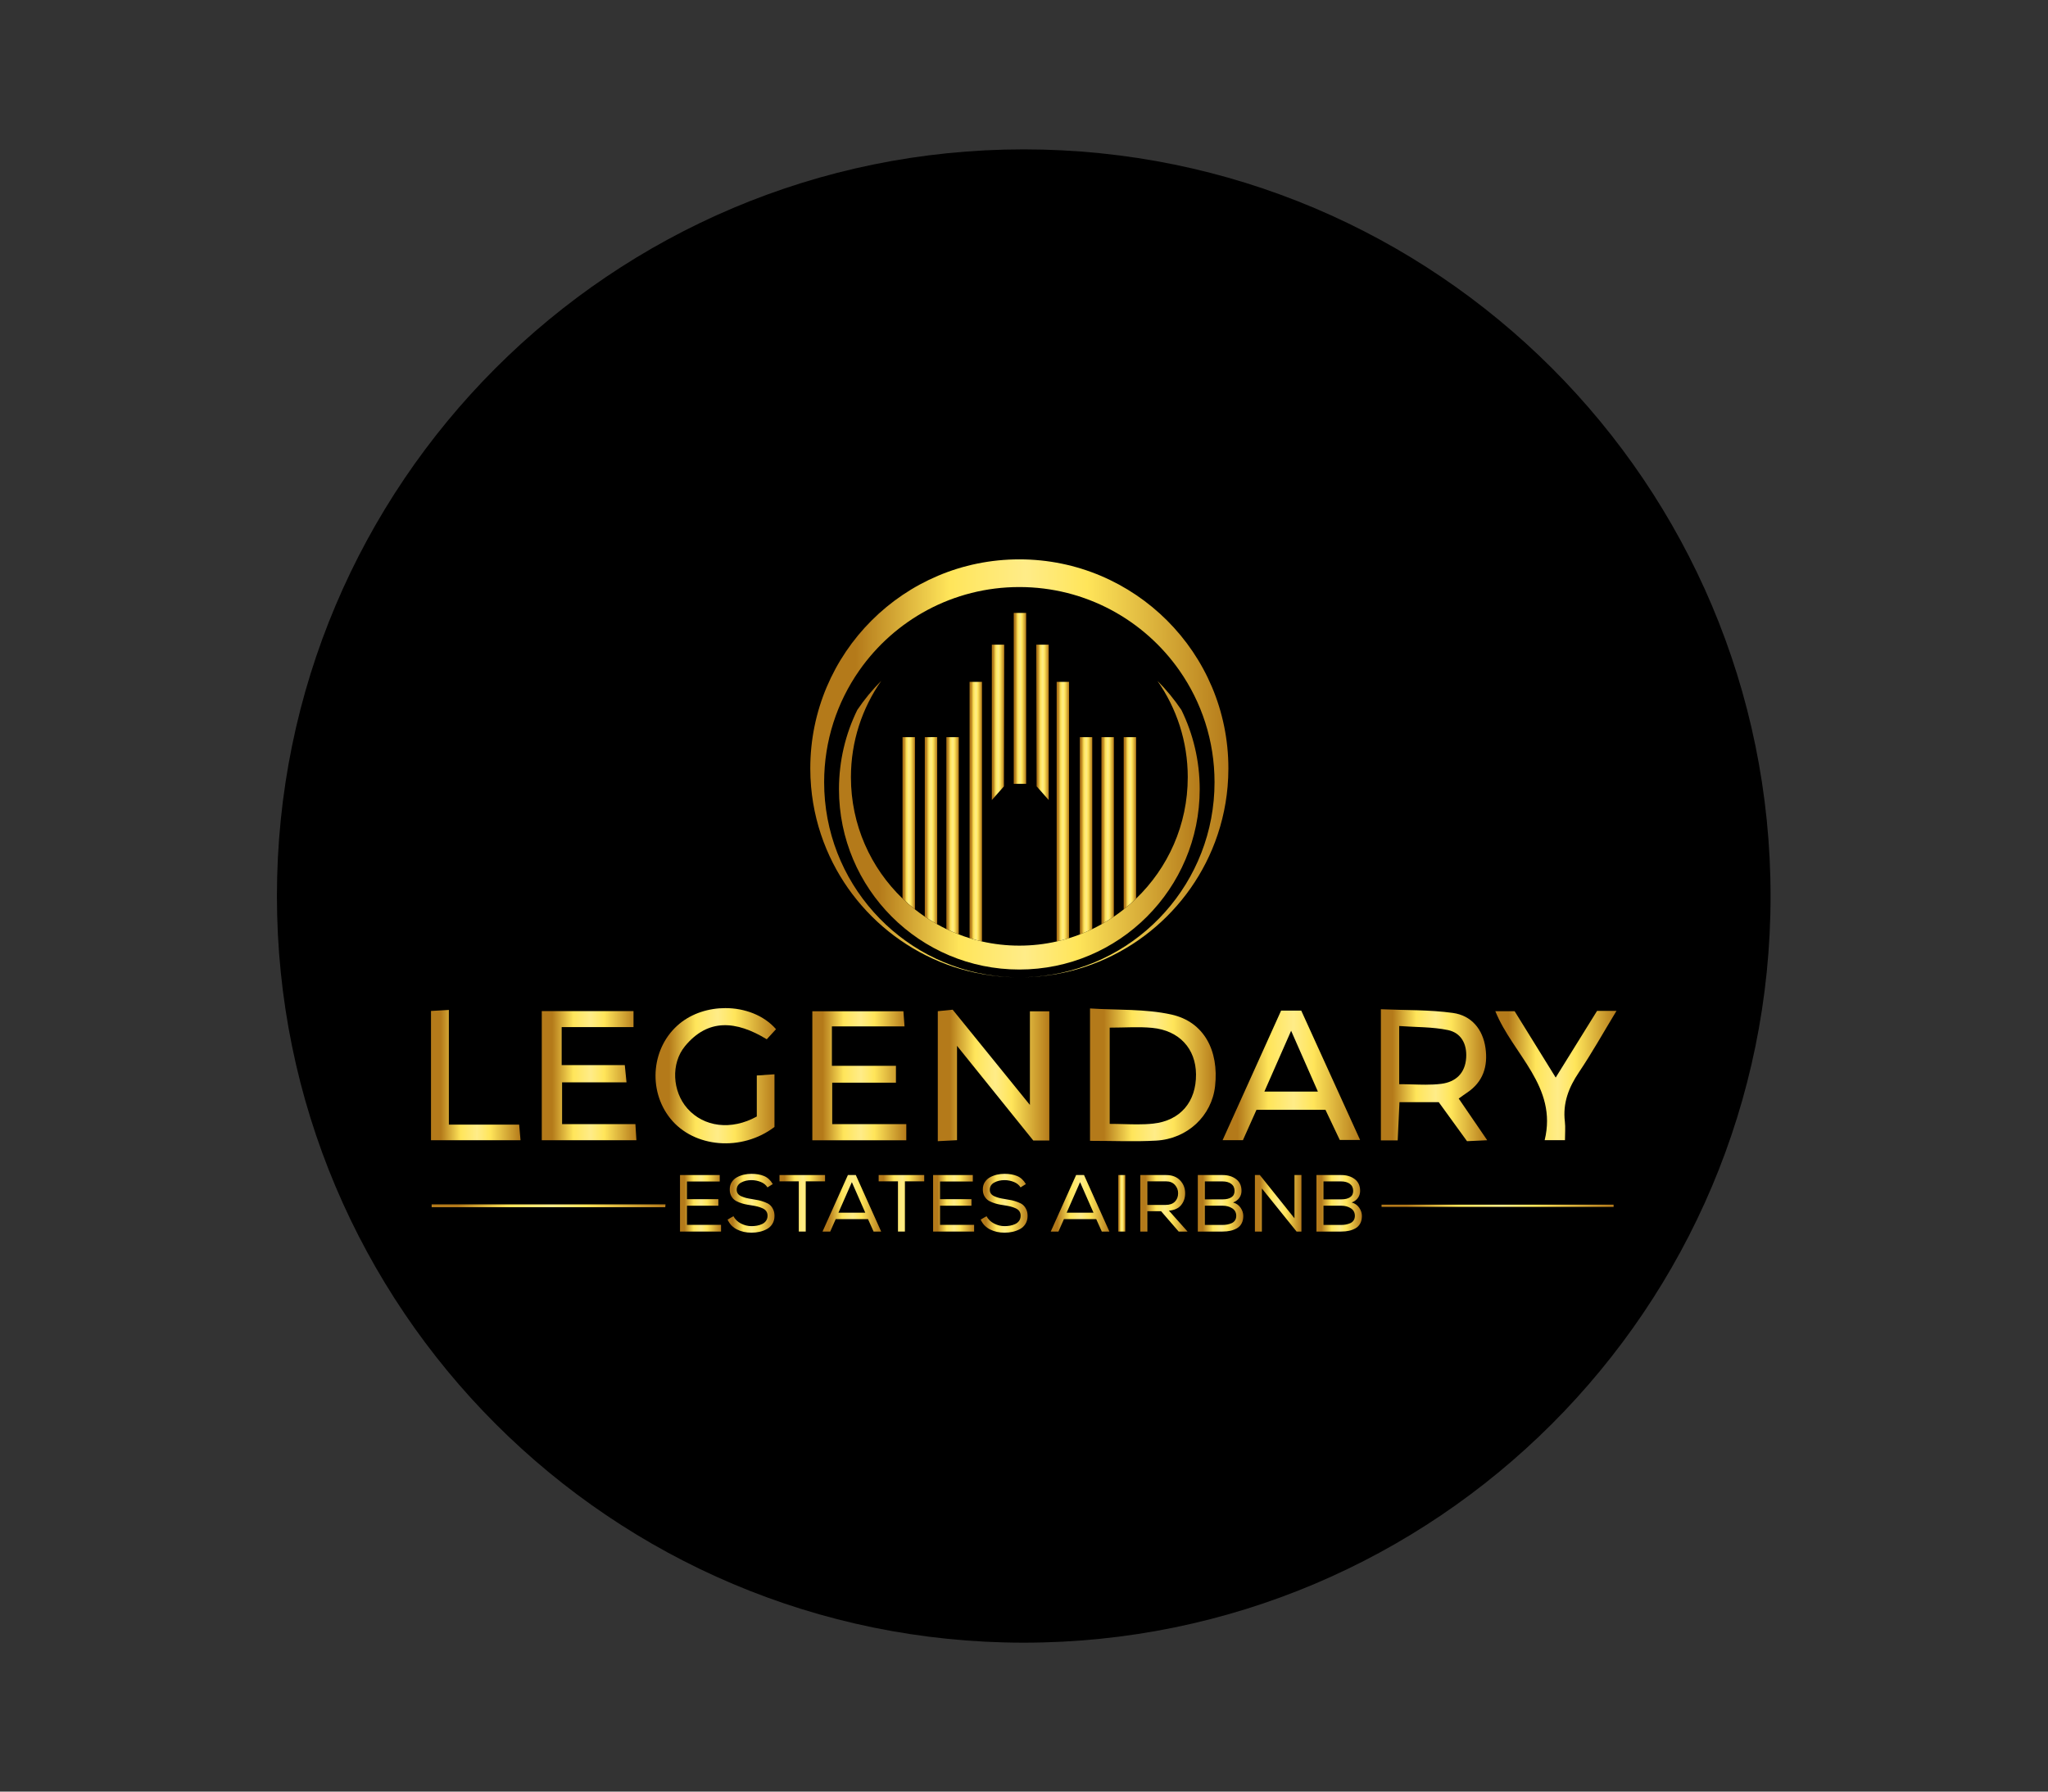 <?xml version="1.0" encoding="UTF-8" standalone="no"?>
<svg
   xmlns:dc="http://purl.org/dc/elements/1.1/"
   xmlns:cc="http://creativecommons.org/ns#"
   xmlns:rdf="http://www.w3.org/1999/02/22-rdf-syntax-ns#"
   xmlns:svg="http://www.w3.org/2000/svg"
   xmlns="http://www.w3.org/2000/svg"
   xmlns:sodipodi="http://sodipodi.sourceforge.net/DTD/sodipodi-0.dtd"
   xmlns:inkscape="http://www.inkscape.org/namespaces/inkscape"
   version="1.1"
   id="svg2"
   xml:space="preserve"
   width="5333.333"
   height="4666.667"
   viewBox="0 0 5333.333 4666.667"
   sodipodi:docname="Untitled-round.ai"><rect x="0" y="0" width="5333.333" height="4666.667" fill="#333333" stroke="none"/><defs
     id="defs6"><clipPath
       clipPathUnits="userSpaceOnUse"
       id="clipPath18"><path
         d="M 0,3500 H 4000 V 0 H 0 Z"
         id="path16" /></clipPath><linearGradient
       x1="0"
       y1="0"
       x2="1"
       y2="0"
       gradientUnits="userSpaceOnUse"
       gradientTransform="matrix(24.217,0,0,-24.217,1763.246,1892.164)"
       spreadMethod="pad"
       id="linearGradient48"><stop
         style="stop-opacity:1;stop-color:#b47a1a"
         offset="0"
         id="stop36" /><stop
         style="stop-opacity:1;stop-color:#b47a1a"
         offset="0.11"
         id="stop38" /><stop
         style="stop-opacity:1;stop-color:#ffe55a"
         offset="0.333"
         id="stop40" /><stop
         style="stop-opacity:1;stop-color:#ffec88"
         offset="0.516"
         id="stop42" /><stop
         style="stop-opacity:1;stop-color:#ffe55a"
         offset="0.661"
         id="stop44" /><stop
         style="stop-opacity:1;stop-color:#b47a1a"
         offset="1"
         id="stop46" /></linearGradient><linearGradient
       x1="0"
       y1="0"
       x2="1"
       y2="0"
       gradientUnits="userSpaceOnUse"
       gradientTransform="matrix(24.21,0,0,-24.21,1806.706,1877.621)"
       spreadMethod="pad"
       id="linearGradient76"><stop
         style="stop-opacity:1;stop-color:#b47a1a"
         offset="0"
         id="stop64" /><stop
         style="stop-opacity:1;stop-color:#b47a1a"
         offset="0.11"
         id="stop66" /><stop
         style="stop-opacity:1;stop-color:#ffe55a"
         offset="0.333"
         id="stop68" /><stop
         style="stop-opacity:1;stop-color:#ffec88"
         offset="0.516"
         id="stop70" /><stop
         style="stop-opacity:1;stop-color:#ffe55a"
         offset="0.661"
         id="stop72" /><stop
         style="stop-opacity:1;stop-color:#b47a1a"
         offset="1"
         id="stop74" /></linearGradient><linearGradient
       x1="0"
       y1="0"
       x2="1"
       y2="0"
       gradientUnits="userSpaceOnUse"
       gradientTransform="matrix(24.21,0,0,-24.21,1848.92,1867.709)"
       spreadMethod="pad"
       id="linearGradient104"><stop
         style="stop-opacity:1;stop-color:#b47a1a"
         offset="0"
         id="stop92" /><stop
         style="stop-opacity:1;stop-color:#b47a1a"
         offset="0.11"
         id="stop94" /><stop
         style="stop-opacity:1;stop-color:#ffe55a"
         offset="0.333"
         id="stop96" /><stop
         style="stop-opacity:1;stop-color:#ffec88"
         offset="0.516"
         id="stop98" /><stop
         style="stop-opacity:1;stop-color:#ffe55a"
         offset="0.661"
         id="stop100" /><stop
         style="stop-opacity:1;stop-color:#b47a1a"
         offset="1"
         id="stop102" /></linearGradient><linearGradient
       x1="0"
       y1="0"
       x2="1"
       y2="0"
       gradientUnits="userSpaceOnUse"
       gradientTransform="matrix(24.211,0,0,-24.211,1980.527,2136.197)"
       spreadMethod="pad"
       id="linearGradient132"><stop
         style="stop-opacity:1;stop-color:#b47a1a"
         offset="0"
         id="stop120" /><stop
         style="stop-opacity:1;stop-color:#b47a1a"
         offset="0.11"
         id="stop122" /><stop
         style="stop-opacity:1;stop-color:#ffe55a"
         offset="0.333"
         id="stop124" /><stop
         style="stop-opacity:1;stop-color:#ffec88"
         offset="0.516"
         id="stop126" /><stop
         style="stop-opacity:1;stop-color:#ffe55a"
         offset="0.661"
         id="stop128" /><stop
         style="stop-opacity:1;stop-color:#b47a1a"
         offset="1"
         id="stop130" /></linearGradient><linearGradient
       x1="0"
       y1="0"
       x2="1"
       y2="0"
       gradientUnits="userSpaceOnUse"
       gradientTransform="matrix(24.211,0,0,-24.211,1937.693,2089.326)"
       spreadMethod="pad"
       id="linearGradient160"><stop
         style="stop-opacity:1;stop-color:#b47a1a"
         offset="0"
         id="stop148" /><stop
         style="stop-opacity:1;stop-color:#b47a1a"
         offset="0.11"
         id="stop150" /><stop
         style="stop-opacity:1;stop-color:#ffe55a"
         offset="0.333"
         id="stop152" /><stop
         style="stop-opacity:1;stop-color:#ffec88"
         offset="0.516"
         id="stop154" /><stop
         style="stop-opacity:1;stop-color:#ffe55a"
         offset="0.661"
         id="stop156" /><stop
         style="stop-opacity:1;stop-color:#b47a1a"
         offset="1"
         id="stop158" /></linearGradient><linearGradient
       x1="0"
       y1="0"
       x2="1"
       y2="0"
       gradientUnits="userSpaceOnUse"
       gradientTransform="matrix(24.211,0,0,-24.211,2024.604,2089.326)"
       spreadMethod="pad"
       id="linearGradient188"><stop
         style="stop-opacity:1;stop-color:#b47a1a"
         offset="0"
         id="stop176" /><stop
         style="stop-opacity:1;stop-color:#b47a1a"
         offset="0.11"
         id="stop178" /><stop
         style="stop-opacity:1;stop-color:#ffe55a"
         offset="0.333"
         id="stop180" /><stop
         style="stop-opacity:1;stop-color:#ffec88"
         offset="0.516"
         id="stop182" /><stop
         style="stop-opacity:1;stop-color:#ffe55a"
         offset="0.661"
         id="stop184" /><stop
         style="stop-opacity:1;stop-color:#b47a1a"
         offset="1"
         id="stop186" /></linearGradient><linearGradient
       x1="0"
       y1="0"
       x2="1"
       y2="0"
       gradientUnits="userSpaceOnUse"
       gradientTransform="matrix(24.21,0,0,-24.21,1894.236,1914.829)"
       spreadMethod="pad"
       id="linearGradient216"><stop
         style="stop-opacity:1;stop-color:#b47a1a"
         offset="0"
         id="stop204" /><stop
         style="stop-opacity:1;stop-color:#b47a1a"
         offset="0.11"
         id="stop206" /><stop
         style="stop-opacity:1;stop-color:#ffe55a"
         offset="0.333"
         id="stop208" /><stop
         style="stop-opacity:1;stop-color:#ffec88"
         offset="0.516"
         id="stop210" /><stop
         style="stop-opacity:1;stop-color:#ffe55a"
         offset="0.661"
         id="stop212" /><stop
         style="stop-opacity:1;stop-color:#b47a1a"
         offset="1"
         id="stop214" /></linearGradient><linearGradient
       x1="0"
       y1="0"
       x2="1"
       y2="0"
       gradientUnits="userSpaceOnUse"
       gradientTransform="matrix(24.217,0,0,-24.217,2195.319,1892.164)"
       spreadMethod="pad"
       id="linearGradient244"><stop
         style="stop-opacity:1;stop-color:#b47a1a"
         offset="0"
         id="stop232" /><stop
         style="stop-opacity:1;stop-color:#b47a1a"
         offset="0.11"
         id="stop234" /><stop
         style="stop-opacity:1;stop-color:#ffe55a"
         offset="0.333"
         id="stop236" /><stop
         style="stop-opacity:1;stop-color:#ffec88"
         offset="0.516"
         id="stop238" /><stop
         style="stop-opacity:1;stop-color:#ffe55a"
         offset="0.661"
         id="stop240" /><stop
         style="stop-opacity:1;stop-color:#b47a1a"
         offset="1"
         id="stop242" /></linearGradient><linearGradient
       x1="0"
       y1="0"
       x2="1"
       y2="0"
       gradientUnits="userSpaceOnUse"
       gradientTransform="matrix(24.21,0,0,-24.21,2151.866,1877.621)"
       spreadMethod="pad"
       id="linearGradient272"><stop
         style="stop-opacity:1;stop-color:#b47a1a"
         offset="0"
         id="stop260" /><stop
         style="stop-opacity:1;stop-color:#b47a1a"
         offset="0.11"
         id="stop262" /><stop
         style="stop-opacity:1;stop-color:#ffe55a"
         offset="0.333"
         id="stop264" /><stop
         style="stop-opacity:1;stop-color:#ffec88"
         offset="0.516"
         id="stop266" /><stop
         style="stop-opacity:1;stop-color:#ffe55a"
         offset="0.661"
         id="stop268" /><stop
         style="stop-opacity:1;stop-color:#b47a1a"
         offset="1"
         id="stop270" /></linearGradient><linearGradient
       x1="0"
       y1="0"
       x2="1"
       y2="0"
       gradientUnits="userSpaceOnUse"
       gradientTransform="matrix(24.21,0,0,-24.21,2109.653,1867.709)"
       spreadMethod="pad"
       id="linearGradient300"><stop
         style="stop-opacity:1;stop-color:#b47a1a"
         offset="0"
         id="stop288" /><stop
         style="stop-opacity:1;stop-color:#b47a1a"
         offset="0.11"
         id="stop290" /><stop
         style="stop-opacity:1;stop-color:#ffe55a"
         offset="0.333"
         id="stop292" /><stop
         style="stop-opacity:1;stop-color:#ffec88"
         offset="0.516"
         id="stop294" /><stop
         style="stop-opacity:1;stop-color:#ffe55a"
         offset="0.661"
         id="stop296" /><stop
         style="stop-opacity:1;stop-color:#b47a1a"
         offset="1"
         id="stop298" /></linearGradient><linearGradient
       x1="0"
       y1="0"
       x2="1"
       y2="0"
       gradientUnits="userSpaceOnUse"
       gradientTransform="matrix(24.21,0,0,-24.21,2064.336,1914.829)"
       spreadMethod="pad"
       id="linearGradient328"><stop
         style="stop-opacity:1;stop-color:#b47a1a"
         offset="0"
         id="stop316" /><stop
         style="stop-opacity:1;stop-color:#b47a1a"
         offset="0.11"
         id="stop318" /><stop
         style="stop-opacity:1;stop-color:#ffe55a"
         offset="0.333"
         id="stop320" /><stop
         style="stop-opacity:1;stop-color:#ffec88"
         offset="0.516"
         id="stop322" /><stop
         style="stop-opacity:1;stop-color:#ffe55a"
         offset="0.661"
         id="stop324" /><stop
         style="stop-opacity:1;stop-color:#b47a1a"
         offset="1"
         id="stop326" /></linearGradient><linearGradient
       x1="0"
       y1="0"
       x2="1"
       y2="0"
       gradientUnits="userSpaceOnUse"
       gradientTransform="matrix(816.805,0,0,-816.805,1582.989,1999.515)"
       spreadMethod="pad"
       id="linearGradient356"><stop
         style="stop-opacity:1;stop-color:#b47a1a"
         offset="0"
         id="stop344" /><stop
         style="stop-opacity:1;stop-color:#b47a1a"
         offset="0.11"
         id="stop346" /><stop
         style="stop-opacity:1;stop-color:#ffe55a"
         offset="0.333"
         id="stop348" /><stop
         style="stop-opacity:1;stop-color:#ffec88"
         offset="0.516"
         id="stop350" /><stop
         style="stop-opacity:1;stop-color:#ffe55a"
         offset="0.661"
         id="stop352" /><stop
         style="stop-opacity:1;stop-color:#b47a1a"
         offset="1"
         id="stop354" /></linearGradient><linearGradient
       x1="0"
       y1="0"
       x2="1"
       y2="0"
       gradientUnits="userSpaceOnUse"
       gradientTransform="matrix(704.722,0,0,-704.722,1639.03,1888.392)"
       spreadMethod="pad"
       id="linearGradient384"><stop
         style="stop-opacity:1;stop-color:#b47a1a"
         offset="0"
         id="stop372" /><stop
         style="stop-opacity:1;stop-color:#b47a1a"
         offset="0.11"
         id="stop374" /><stop
         style="stop-opacity:1;stop-color:#ffe55a"
         offset="0.333"
         id="stop376" /><stop
         style="stop-opacity:1;stop-color:#ffec88"
         offset="0.516"
         id="stop378" /><stop
         style="stop-opacity:1;stop-color:#ffe55a"
         offset="0.661"
         id="stop380" /><stop
         style="stop-opacity:1;stop-color:#b47a1a"
         offset="1"
         id="stop382" /></linearGradient><linearGradient
       x1="0"
       y1="0"
       x2="1"
       y2="0"
       gradientUnits="userSpaceOnUse"
       gradientTransform="matrix(217.895,0,0,-217.895,1832.091,1399.41)"
       spreadMethod="pad"
       id="linearGradient412"><stop
         style="stop-opacity:1;stop-color:#b47a1a"
         offset="0"
         id="stop400" /><stop
         style="stop-opacity:1;stop-color:#b47a1a"
         offset="0.11"
         id="stop402" /><stop
         style="stop-opacity:1;stop-color:#ffe55a"
         offset="0.333"
         id="stop404" /><stop
         style="stop-opacity:1;stop-color:#ffec88"
         offset="0.516"
         id="stop406" /><stop
         style="stop-opacity:1;stop-color:#ffe55a"
         offset="0.661"
         id="stop408" /><stop
         style="stop-opacity:1;stop-color:#b47a1a"
         offset="1"
         id="stop410" /></linearGradient><linearGradient
       x1="0"
       y1="0"
       x2="1"
       y2="0"
       gradientUnits="userSpaceOnUse"
       gradientTransform="matrix(245.532,0,0,-245.532,2129.484,1400.589)"
       spreadMethod="pad"
       id="linearGradient440"><stop
         style="stop-opacity:1;stop-color:#b47a1a"
         offset="0"
         id="stop428" /><stop
         style="stop-opacity:1;stop-color:#b47a1a"
         offset="0.11"
         id="stop430" /><stop
         style="stop-opacity:1;stop-color:#ffe55a"
         offset="0.333"
         id="stop432" /><stop
         style="stop-opacity:1;stop-color:#ffec88"
         offset="0.516"
         id="stop434" /><stop
         style="stop-opacity:1;stop-color:#ffe55a"
         offset="0.661"
         id="stop436" /><stop
         style="stop-opacity:1;stop-color:#b47a1a"
         offset="1"
         id="stop438" /></linearGradient><linearGradient
       x1="0"
       y1="0"
       x2="1"
       y2="0"
       gradientUnits="userSpaceOnUse"
       gradientTransform="matrix(207.745,0,0,-207.745,2697.714,1399.851)"
       spreadMethod="pad"
       id="linearGradient468"><stop
         style="stop-opacity:1;stop-color:#b47a1a"
         offset="0"
         id="stop456" /><stop
         style="stop-opacity:1;stop-color:#b47a1a"
         offset="0.11"
         id="stop458" /><stop
         style="stop-opacity:1;stop-color:#ffe55a"
         offset="0.333"
         id="stop460" /><stop
         style="stop-opacity:1;stop-color:#ffec88"
         offset="0.516"
         id="stop462" /><stop
         style="stop-opacity:1;stop-color:#ffe55a"
         offset="0.661"
         id="stop464" /><stop
         style="stop-opacity:1;stop-color:#b47a1a"
         offset="1"
         id="stop466" /></linearGradient><linearGradient
       x1="0"
       y1="0"
       x2="1"
       y2="0"
       gradientUnits="userSpaceOnUse"
       gradientTransform="matrix(183.581,0,0,-183.581,1586.987,1398.696)"
       spreadMethod="pad"
       id="linearGradient496"><stop
         style="stop-opacity:1;stop-color:#b47a1a"
         offset="0"
         id="stop484" /><stop
         style="stop-opacity:1;stop-color:#b47a1a"
         offset="0.11"
         id="stop486" /><stop
         style="stop-opacity:1;stop-color:#ffe55a"
         offset="0.333"
         id="stop488" /><stop
         style="stop-opacity:1;stop-color:#ffec88"
         offset="0.516"
         id="stop490" /><stop
         style="stop-opacity:1;stop-color:#ffe55a"
         offset="0.661"
         id="stop492" /><stop
         style="stop-opacity:1;stop-color:#b47a1a"
         offset="1"
         id="stop494" /></linearGradient><linearGradient
       x1="0"
       y1="0"
       x2="1"
       y2="0"
       gradientUnits="userSpaceOnUse"
       gradientTransform="matrix(184.869,0,0,-184.869,1058.428,1398.985)"
       spreadMethod="pad"
       id="linearGradient524"><stop
         style="stop-opacity:1;stop-color:#b47a1a"
         offset="0"
         id="stop512" /><stop
         style="stop-opacity:1;stop-color:#b47a1a"
         offset="0.11"
         id="stop514" /><stop
         style="stop-opacity:1;stop-color:#ffe55a"
         offset="0.333"
         id="stop516" /><stop
         style="stop-opacity:1;stop-color:#ffec88"
         offset="0.516"
         id="stop518" /><stop
         style="stop-opacity:1;stop-color:#ffe55a"
         offset="0.661"
         id="stop520" /><stop
         style="stop-opacity:1;stop-color:#b47a1a"
         offset="1"
         id="stop522" /></linearGradient><linearGradient
       x1="0"
       y1="0"
       x2="1"
       y2="0"
       gradientUnits="userSpaceOnUse"
       gradientTransform="matrix(235.42,0,0,-235.42,1280.643,1398.853)"
       spreadMethod="pad"
       id="linearGradient552"><stop
         style="stop-opacity:1;stop-color:#b47a1a"
         offset="0"
         id="stop540" /><stop
         style="stop-opacity:1;stop-color:#b47a1a"
         offset="0.11"
         id="stop542" /><stop
         style="stop-opacity:1;stop-color:#ffe55a"
         offset="0.333"
         id="stop544" /><stop
         style="stop-opacity:1;stop-color:#ffec88"
         offset="0.516"
         id="stop546" /><stop
         style="stop-opacity:1;stop-color:#ffe55a"
         offset="0.661"
         id="stop548" /><stop
         style="stop-opacity:1;stop-color:#b47a1a"
         offset="1"
         id="stop550" /></linearGradient><linearGradient
       x1="0"
       y1="0"
       x2="1"
       y2="0"
       gradientUnits="userSpaceOnUse"
       gradientTransform="matrix(268.617,0,0,-268.617,2388.497,1399.514)"
       spreadMethod="pad"
       id="linearGradient580"><stop
         style="stop-opacity:1;stop-color:#b47a1a"
         offset="0"
         id="stop568" /><stop
         style="stop-opacity:1;stop-color:#b47a1a"
         offset="0.11"
         id="stop570" /><stop
         style="stop-opacity:1;stop-color:#ffe55a"
         offset="0.333"
         id="stop572" /><stop
         style="stop-opacity:1;stop-color:#ffec88"
         offset="0.516"
         id="stop574" /><stop
         style="stop-opacity:1;stop-color:#ffe55a"
         offset="0.661"
         id="stop576" /><stop
         style="stop-opacity:1;stop-color:#b47a1a"
         offset="1"
         id="stop578" /></linearGradient><linearGradient
       x1="0"
       y1="0"
       x2="1"
       y2="0"
       gradientUnits="userSpaceOnUse"
       gradientTransform="matrix(236.729,0,0,-236.729,2921.271,1399.225)"
       spreadMethod="pad"
       id="linearGradient608"><stop
         style="stop-opacity:1;stop-color:#b47a1a"
         offset="0"
         id="stop596" /><stop
         style="stop-opacity:1;stop-color:#b47a1a"
         offset="0.11"
         id="stop598" /><stop
         style="stop-opacity:1;stop-color:#ffe55a"
         offset="0.333"
         id="stop600" /><stop
         style="stop-opacity:1;stop-color:#ffec88"
         offset="0.516"
         id="stop602" /><stop
         style="stop-opacity:1;stop-color:#ffe55a"
         offset="0.661"
         id="stop604" /><stop
         style="stop-opacity:1;stop-color:#b47a1a"
         offset="1"
         id="stop606" /></linearGradient><linearGradient
       x1="0"
       y1="0"
       x2="1"
       y2="0"
       gradientUnits="userSpaceOnUse"
       gradientTransform="matrix(174.884,0,0,-174.884,842,1400.095)"
       spreadMethod="pad"
       id="linearGradient636"><stop
         style="stop-opacity:1;stop-color:#b47a1a"
         offset="0"
         id="stop624" /><stop
         style="stop-opacity:1;stop-color:#b47a1a"
         offset="0.11"
         id="stop626" /><stop
         style="stop-opacity:1;stop-color:#ffe55a"
         offset="0.333"
         id="stop628" /><stop
         style="stop-opacity:1;stop-color:#ffec88"
         offset="0.516"
         id="stop630" /><stop
         style="stop-opacity:1;stop-color:#ffe55a"
         offset="0.661"
         id="stop632" /><stop
         style="stop-opacity:1;stop-color:#b47a1a"
         offset="1"
         id="stop634" /></linearGradient><linearGradient
       x1="0"
       y1="0"
       x2="1"
       y2="0"
       gradientUnits="userSpaceOnUse"
       gradientTransform="matrix(453.408,0,0,-453.408,2698.977,1144.73)"
       spreadMethod="pad"
       id="linearGradient664"><stop
         style="stop-opacity:1;stop-color:#b47a1a"
         offset="0"
         id="stop652" /><stop
         style="stop-opacity:1;stop-color:#b47a1a"
         offset="0.11"
         id="stop654" /><stop
         style="stop-opacity:1;stop-color:#ffe55a"
         offset="0.333"
         id="stop656" /><stop
         style="stop-opacity:1;stop-color:#ffec88"
         offset="0.516"
         id="stop658" /><stop
         style="stop-opacity:1;stop-color:#ffe55a"
         offset="0.661"
         id="stop660" /><stop
         style="stop-opacity:1;stop-color:#b47a1a"
         offset="1"
         id="stop662" /></linearGradient><linearGradient
       x1="0"
       y1="0"
       x2="1"
       y2="0"
       gradientUnits="userSpaceOnUse"
       gradientTransform="matrix(456.833,0,0,-456.833,843.261,1144.675)"
       spreadMethod="pad"
       id="linearGradient692"><stop
         style="stop-opacity:1;stop-color:#b47a1a"
         offset="0"
         id="stop680" /><stop
         style="stop-opacity:1;stop-color:#b47a1a"
         offset="0.11"
         id="stop682" /><stop
         style="stop-opacity:1;stop-color:#ffe55a"
         offset="0.333"
         id="stop684" /><stop
         style="stop-opacity:1;stop-color:#ffec88"
         offset="0.516"
         id="stop686" /><stop
         style="stop-opacity:1;stop-color:#ffe55a"
         offset="0.661"
         id="stop688" /><stop
         style="stop-opacity:1;stop-color:#b47a1a"
         offset="1"
         id="stop690" /></linearGradient><linearGradient
       x1="0"
       y1="0"
       x2="1"
       y2="0"
       gradientUnits="userSpaceOnUse"
       gradientTransform="matrix(80.148,0,0,-80.148,1328.481,1149.574)"
       spreadMethod="pad"
       id="linearGradient720"><stop
         style="stop-opacity:1;stop-color:#b47a1a"
         offset="0"
         id="stop708" /><stop
         style="stop-opacity:1;stop-color:#b47a1a"
         offset="0.11"
         id="stop710" /><stop
         style="stop-opacity:1;stop-color:#ffe55a"
         offset="0.333"
         id="stop712" /><stop
         style="stop-opacity:1;stop-color:#ffec88"
         offset="0.516"
         id="stop714" /><stop
         style="stop-opacity:1;stop-color:#ffe55a"
         offset="0.661"
         id="stop716" /><stop
         style="stop-opacity:1;stop-color:#b47a1a"
         offset="1"
         id="stop718" /></linearGradient><linearGradient
       x1="0"
       y1="0"
       x2="1"
       y2="0"
       gradientUnits="userSpaceOnUse"
       gradientTransform="matrix(91.662,0,0,-91.662,1421.401,1149.654)"
       spreadMethod="pad"
       id="linearGradient748"><stop
         style="stop-opacity:1;stop-color:#b47a1a"
         offset="0"
         id="stop736" /><stop
         style="stop-opacity:1;stop-color:#b47a1a"
         offset="0.11"
         id="stop738" /><stop
         style="stop-opacity:1;stop-color:#ffe55a"
         offset="0.333"
         id="stop740" /><stop
         style="stop-opacity:1;stop-color:#ffec88"
         offset="0.516"
         id="stop742" /><stop
         style="stop-opacity:1;stop-color:#ffe55a"
         offset="0.661"
         id="stop744" /><stop
         style="stop-opacity:1;stop-color:#b47a1a"
         offset="1"
         id="stop746" /></linearGradient><linearGradient
       x1="0"
       y1="0"
       x2="1"
       y2="0"
       gradientUnits="userSpaceOnUse"
       gradientTransform="matrix(88.975,0,0,-88.975,1522.85,1149.574)"
       spreadMethod="pad"
       id="linearGradient776"><stop
         style="stop-opacity:1;stop-color:#b47a1a"
         offset="0"
         id="stop764" /><stop
         style="stop-opacity:1;stop-color:#b47a1a"
         offset="0.11"
         id="stop766" /><stop
         style="stop-opacity:1;stop-color:#ffe55a"
         offset="0.333"
         id="stop768" /><stop
         style="stop-opacity:1;stop-color:#ffec88"
         offset="0.516"
         id="stop770" /><stop
         style="stop-opacity:1;stop-color:#ffe55a"
         offset="0.661"
         id="stop772" /><stop
         style="stop-opacity:1;stop-color:#b47a1a"
         offset="1"
         id="stop774" /></linearGradient><linearGradient
       x1="0"
       y1="0"
       x2="1"
       y2="0"
       gradientUnits="userSpaceOnUse"
       gradientTransform="matrix(114.54,0,0,-114.54,1606.931,1149.574)"
       spreadMethod="pad"
       id="linearGradient804"><stop
         style="stop-opacity:1;stop-color:#b47a1a"
         offset="0"
         id="stop792" /><stop
         style="stop-opacity:1;stop-color:#b47a1a"
         offset="0.11"
         id="stop794" /><stop
         style="stop-opacity:1;stop-color:#ffe55a"
         offset="0.333"
         id="stop796" /><stop
         style="stop-opacity:1;stop-color:#ffec88"
         offset="0.516"
         id="stop798" /><stop
         style="stop-opacity:1;stop-color:#ffe55a"
         offset="0.661"
         id="stop800" /><stop
         style="stop-opacity:1;stop-color:#b47a1a"
         offset="1"
         id="stop802" /></linearGradient><linearGradient
       x1="0"
       y1="0"
       x2="1"
       y2="0"
       gradientUnits="userSpaceOnUse"
       gradientTransform="matrix(88.986,0,0,-88.986,1716.578,1149.574)"
       spreadMethod="pad"
       id="linearGradient832"><stop
         style="stop-opacity:1;stop-color:#b47a1a"
         offset="0"
         id="stop820" /><stop
         style="stop-opacity:1;stop-color:#b47a1a"
         offset="0.11"
         id="stop822" /><stop
         style="stop-opacity:1;stop-color:#ffe55a"
         offset="0.333"
         id="stop824" /><stop
         style="stop-opacity:1;stop-color:#ffec88"
         offset="0.516"
         id="stop826" /><stop
         style="stop-opacity:1;stop-color:#ffe55a"
         offset="0.661"
         id="stop828" /><stop
         style="stop-opacity:1;stop-color:#b47a1a"
         offset="1"
         id="stop830" /></linearGradient><linearGradient
       x1="0"
       y1="0"
       x2="1"
       y2="0"
       gradientUnits="userSpaceOnUse"
       gradientTransform="matrix(80.137,0,0,-80.137,1822.92,1149.574)"
       spreadMethod="pad"
       id="linearGradient860"><stop
         style="stop-opacity:1;stop-color:#b47a1a"
         offset="0"
         id="stop848" /><stop
         style="stop-opacity:1;stop-color:#b47a1a"
         offset="0.11"
         id="stop850" /><stop
         style="stop-opacity:1;stop-color:#ffe55a"
         offset="0.333"
         id="stop852" /><stop
         style="stop-opacity:1;stop-color:#ffec88"
         offset="0.516"
         id="stop854" /><stop
         style="stop-opacity:1;stop-color:#ffe55a"
         offset="0.661"
         id="stop856" /><stop
         style="stop-opacity:1;stop-color:#b47a1a"
         offset="1"
         id="stop858" /></linearGradient><linearGradient
       x1="0"
       y1="0"
       x2="1"
       y2="0"
       gradientUnits="userSpaceOnUse"
       gradientTransform="matrix(91.662,0,0,-91.662,1915.839,1149.654)"
       spreadMethod="pad"
       id="linearGradient888"><stop
         style="stop-opacity:1;stop-color:#b47a1a"
         offset="0"
         id="stop876" /><stop
         style="stop-opacity:1;stop-color:#b47a1a"
         offset="0.11"
         id="stop878" /><stop
         style="stop-opacity:1;stop-color:#ffe55a"
         offset="0.333"
         id="stop880" /><stop
         style="stop-opacity:1;stop-color:#ffec88"
         offset="0.516"
         id="stop882" /><stop
         style="stop-opacity:1;stop-color:#ffe55a"
         offset="0.661"
         id="stop884" /><stop
         style="stop-opacity:1;stop-color:#b47a1a"
         offset="1"
         id="stop886" /></linearGradient><linearGradient
       x1="0"
       y1="0"
       x2="1"
       y2="0"
       gradientUnits="userSpaceOnUse"
       gradientTransform="matrix(114.54,0,0,-114.54,2052.777,1149.574)"
       spreadMethod="pad"
       id="linearGradient916"><stop
         style="stop-opacity:1;stop-color:#b47a1a"
         offset="0"
         id="stop904" /><stop
         style="stop-opacity:1;stop-color:#b47a1a"
         offset="0.11"
         id="stop906" /><stop
         style="stop-opacity:1;stop-color:#ffe55a"
         offset="0.333"
         id="stop908" /><stop
         style="stop-opacity:1;stop-color:#ffec88"
         offset="0.516"
         id="stop910" /><stop
         style="stop-opacity:1;stop-color:#ffe55a"
         offset="0.661"
         id="stop912" /><stop
         style="stop-opacity:1;stop-color:#b47a1a"
         offset="1"
         id="stop914" /></linearGradient><linearGradient
       x1="0"
       y1="0"
       x2="1"
       y2="0"
       gradientUnits="userSpaceOnUse"
       gradientTransform="matrix(13.72,0,0,-13.72,2184.673,1149.574)"
       spreadMethod="pad"
       id="linearGradient944"><stop
         style="stop-opacity:1;stop-color:#b47a1a"
         offset="0"
         id="stop932" /><stop
         style="stop-opacity:1;stop-color:#b47a1a"
         offset="0.11"
         id="stop934" /><stop
         style="stop-opacity:1;stop-color:#ffe55a"
         offset="0.333"
         id="stop936" /><stop
         style="stop-opacity:1;stop-color:#ffec88"
         offset="0.516"
         id="stop938" /><stop
         style="stop-opacity:1;stop-color:#ffe55a"
         offset="0.661"
         id="stop940" /><stop
         style="stop-opacity:1;stop-color:#b47a1a"
         offset="1"
         id="stop942" /></linearGradient><linearGradient
       x1="0"
       y1="0"
       x2="1"
       y2="0"
       gradientUnits="userSpaceOnUse"
       gradientTransform="matrix(92.291,0,0,-92.291,2227.743,1149.574)"
       spreadMethod="pad"
       id="linearGradient972"><stop
         style="stop-opacity:1;stop-color:#b47a1a"
         offset="0"
         id="stop960" /><stop
         style="stop-opacity:1;stop-color:#b47a1a"
         offset="0.11"
         id="stop962" /><stop
         style="stop-opacity:1;stop-color:#ffe55a"
         offset="0.333"
         id="stop964" /><stop
         style="stop-opacity:1;stop-color:#ffec88"
         offset="0.516"
         id="stop966" /><stop
         style="stop-opacity:1;stop-color:#ffe55a"
         offset="0.661"
         id="stop968" /><stop
         style="stop-opacity:1;stop-color:#b47a1a"
         offset="1"
         id="stop970" /></linearGradient><linearGradient
       x1="0"
       y1="0"
       x2="1"
       y2="0"
       gradientUnits="userSpaceOnUse"
       gradientTransform="matrix(88.826,0,0,-88.826,2340.065,1149.574)"
       spreadMethod="pad"
       id="linearGradient1000"><stop
         style="stop-opacity:1;stop-color:#b47a1a"
         offset="0"
         id="stop988" /><stop
         style="stop-opacity:1;stop-color:#b47a1a"
         offset="0.11"
         id="stop990" /><stop
         style="stop-opacity:1;stop-color:#ffe55a"
         offset="0.333"
         id="stop992" /><stop
         style="stop-opacity:1;stop-color:#ffec88"
         offset="0.516"
         id="stop994" /><stop
         style="stop-opacity:1;stop-color:#ffe55a"
         offset="0.661"
         id="stop996" /><stop
         style="stop-opacity:1;stop-color:#b47a1a"
         offset="1"
         id="stop998" /></linearGradient><linearGradient
       x1="0"
       y1="0"
       x2="1"
       y2="0"
       gradientUnits="userSpaceOnUse"
       gradientTransform="matrix(90.873,0,0,-90.873,2451.61,1149.574)"
       spreadMethod="pad"
       id="linearGradient1028"><stop
         style="stop-opacity:1;stop-color:#b47a1a"
         offset="0"
         id="stop1016" /><stop
         style="stop-opacity:1;stop-color:#b47a1a"
         offset="0.11"
         id="stop1018" /><stop
         style="stop-opacity:1;stop-color:#ffe55a"
         offset="0.333"
         id="stop1020" /><stop
         style="stop-opacity:1;stop-color:#ffec88"
         offset="0.516"
         id="stop1022" /><stop
         style="stop-opacity:1;stop-color:#ffe55a"
         offset="0.661"
         id="stop1024" /><stop
         style="stop-opacity:1;stop-color:#b47a1a"
         offset="1"
         id="stop1026" /></linearGradient><linearGradient
       x1="0"
       y1="0"
       x2="1"
       y2="0"
       gradientUnits="userSpaceOnUse"
       gradientTransform="matrix(88.826,0,0,-88.826,2571.821,1149.574)"
       spreadMethod="pad"
       id="linearGradient1056"><stop
         style="stop-opacity:1;stop-color:#b47a1a"
         offset="0"
         id="stop1044" /><stop
         style="stop-opacity:1;stop-color:#b47a1a"
         offset="0.11"
         id="stop1046" /><stop
         style="stop-opacity:1;stop-color:#ffe55a"
         offset="0.333"
         id="stop1048" /><stop
         style="stop-opacity:1;stop-color:#ffec88"
         offset="0.516"
         id="stop1050" /><stop
         style="stop-opacity:1;stop-color:#ffe55a"
         offset="0.661"
         id="stop1052" /><stop
         style="stop-opacity:1;stop-color:#b47a1a"
         offset="1"
         id="stop1054" /></linearGradient></defs><sodipodi:namedview
     pagecolor="#ffffff"
     bordercolor="#666666"
     borderopacity="1"
     objecttolerance="10"
     gridtolerance="10"
     guidetolerance="10"
     inkscape:pageopacity="0"
     inkscape:pageshadow="2"
     inkscape:window-width="640"
     inkscape:window-height="480"
     id="namedview4" /><g
     id="g10"
     inkscape:groupmode="layer"
     inkscape:label="Untitled-round"
     transform="matrix(1.333,0,0,-1.333,0,4666.667)"><g
       id="g12"><g
         id="g14"
         clip-path="url(#clipPath18)"><g
           id="g20"
           transform="translate(3459,1750)"><path
             d="m 0,0 c 0,-805.783 -653.217,-1459 -1459,-1459 -805.784,0 -1459,653.217 -1459,1459 0,805.784 653.216,1459 1459,1459 C -653.217,1459 0,805.784 0,0"
             style="fill:#000000;fill-opacity:1;fill-rule:nonzero;stroke:none"
             id="path22" /></g></g></g><g
       id="g24"><g
         id="g26"><g
           id="g32"><g
             id="g34"><path
               d="m 1763.246,2060.46 v -315.45 c 7.72,-7.44 15.804,-14.494 24.217,-21.142 v 0 336.592 z"
               style="fill:url(#linearGradient48);stroke:none"
               id="path50" /></g></g></g></g><g
       id="g52"><g
         id="g54"><g
           id="g60"><g
             id="g62"><path
               d="m 1806.706,2060.46 v -350.715 c 7.832,-5.324 15.909,-10.318 24.211,-14.963 v 0 365.678 z"
               style="fill:url(#linearGradient76);stroke:none"
               id="path78" /></g></g></g></g><g
       id="g80"><g
         id="g82"><g
           id="g88"><g
             id="g90"><path
               d="m 1848.92,2060.46 v -375.044 c 7.902,-3.796 15.979,-7.292 24.209,-10.459 v 0 385.503 z"
               style="fill:url(#linearGradient104);stroke:none"
               id="path106" /></g></g></g></g><g
       id="g108"><g
         id="g110"><g
           id="g116"><g
             id="g118"><path
               d="m 1980.527,1969.203 h 24.211 v 333.987 h -24.211 z"
               style="fill:url(#linearGradient132);stroke:none"
               id="path134" /></g></g></g></g><g
       id="g136"><g
         id="g138"><g
           id="g144"><g
             id="g146"><path
               d="m 1937.692,2241.111 v -303.568 l 23.591,26.693 0.62,276.875 z"
               style="fill:url(#linearGradient160);stroke:none"
               id="path162" /></g></g></g></g><g
       id="g164"><g
         id="g166"><g
           id="g172"><g
             id="g174"><path
               d="m 2024.603,2241.111 0.621,-276.875 23.59,-26.693 v 303.568 z"
               style="fill:url(#linearGradient188);stroke:none"
               id="path190" /></g></g></g></g><g
       id="g192"><g
         id="g194"><g
           id="g200"><g
             id="g202"><path
               d="m 1894.237,2168.48 v -500.835 c 7.943,-2.46 16.02,-4.618 24.209,-6.466 v 0 507.301 z"
               style="fill:url(#linearGradient216);stroke:none"
               id="path218" /></g></g></g></g><g
       id="g220"><g
         id="g222"><g
           id="g228"><g
             id="g230"><path
               d="m 2195.319,2060.46 v -336.592 c 8.413,6.648 16.497,13.702 24.217,21.142 v 0 315.45 z"
               style="fill:url(#linearGradient244);stroke:none"
               id="path246" /></g></g></g></g><g
       id="g248"><g
         id="g250"><g
           id="g256"><g
             id="g258"><path
               d="m 2151.866,2060.46 v -365.678 c 8.301,4.645 16.378,9.639 24.21,14.963 v 0 350.715 z"
               style="fill:url(#linearGradient272);stroke:none"
               id="path274" /></g></g></g></g><g
       id="g276"><g
         id="g278"><g
           id="g284"><g
             id="g286"><path
               d="m 2109.654,2060.46 v -385.503 c 8.229,3.167 16.306,6.663 24.209,10.459 v 0 375.044 z"
               style="fill:url(#linearGradient300);stroke:none"
               id="path302" /></g></g></g></g><g
       id="g304"><g
         id="g306"><g
           id="g312"><g
             id="g314"><path
               d="m 2064.336,2168.48 v -507.301 c 8.19,1.848 16.267,4.006 24.209,6.466 v 0 500.835 z"
               style="fill:url(#linearGradient328);stroke:none"
               id="path330" /></g></g></g></g><g
       id="g332"><g
         id="g334"><g
           id="g340"><g
             id="g342"><path
               d="m 1582.988,1999.453 c 0,-12.037 0.521,-23.952 1.542,-35.724 v 0 c 3.727,-42.974 14.111,-84.049 30.119,-122.184 v 0 c 60.537,-144.289 201.558,-246.461 366.9,-250.371 v 0 c -194.084,4.921 -352.126,154.836 -369.85,345.478 v 0 c -1.092,11.771 -1.653,23.686 -1.653,35.745 v 0 c 0,81.129 25.33,156.346 68.529,218.158 v 0 c 68.928,98.661 183.332,163.188 312.816,163.188 v 0 c 129.484,0 243.888,-64.527 312.816,-163.188 v 0 c 43.199,-61.812 68.53,-137.029 68.53,-218.158 v 0 c 0,-12.059 -0.562,-23.974 -1.654,-35.745 v 0 c -17.724,-190.642 -175.766,-340.557 -369.85,-345.478 v 0 c 165.343,3.91 306.363,106.082 366.9,250.371 v 0 c 16.008,38.135 26.392,79.21 30.119,122.184 v 0 c 1.022,11.772 1.542,23.687 1.542,35.724 v 0 c 0,225.551 -182.853,408.404 -408.403,408.404 v 0 c -225.55,0 -408.403,-182.853 -408.403,-408.404"
               style="fill:url(#linearGradient356);stroke:none"
               id="path358" /></g></g></g></g><g
       id="g360"><g
         id="g362"><g
           id="g368"><g
             id="g370"><path
               d="m 2320.411,1982.079 c 0,-93.134 -38.689,-177.218 -100.875,-237.069 v 0 c -7.72,-7.44 -15.804,-14.494 -24.217,-21.142 v 0 c -6.234,-4.94 -12.651,-9.646 -19.243,-14.123 v 0 c -7.832,-5.324 -15.909,-10.318 -24.21,-14.963 v 0 c -5.891,-3.3 -11.895,-6.424 -18.003,-9.366 v 0 c -7.903,-3.796 -15.98,-7.292 -24.209,-10.459 v 0 c -6.93,-2.676 -13.963,-5.113 -21.109,-7.312 v 0 c -7.942,-2.46 -16.019,-4.618 -24.209,-6.466 v 0 c -23.46,-5.318 -47.873,-8.12 -72.945,-8.12 v 0 c -25.072,0 -49.485,2.802 -72.945,8.12 v 0 c -8.189,1.848 -16.266,4.006 -24.209,6.466 v 0 c -7.146,2.199 -14.18,4.636 -21.108,7.312 v 0 c -8.23,3.167 -16.307,6.663 -24.209,10.459 v 0 c -6.109,2.942 -12.113,6.066 -18.003,9.366 v 0 c -8.302,4.645 -16.379,9.639 -24.211,14.963 v 0 c -6.591,4.477 -13.009,9.183 -19.243,14.123 v 0 c -8.413,6.648 -16.497,13.702 -24.217,21.142 v 0 c -62.185,59.851 -100.875,143.935 -100.875,237.069 v 0 c 0,70.052 21.892,134.976 59.208,188.335 v 0 c -17.358,-17.373 -33.036,-36.414 -46.795,-56.854 v 0 c -22.899,-46.732 -35.754,-99.278 -35.754,-154.837 v 0 c 0,-194.59 157.757,-352.353 352.361,-352.353 v 0 c 194.604,0 352.361,157.763 352.361,352.353 v 0 c 0,55.559 -12.855,108.105 -35.754,154.837 v 0 c -13.758,20.44 -29.435,39.481 -46.795,56.854 v 0 c 37.317,-53.359 59.208,-118.283 59.208,-188.335"
               style="fill:url(#linearGradient384);stroke:none"
               id="path386" /></g></g></g></g><g
       id="g388"><g
         id="g390"><g
           id="g396"><g
             id="g398"><path
               d="m 1832.091,1524.936 v -253.98 c 12.688,0.652 22.983,1.181 37.555,1.929 v 0 184.357 c 53.532,-66.458 101.24,-125.684 148.959,-184.925 v 0 h 31.381 v 252.358 h -37.937 v -182.922 c -53.93,66.504 -102.289,126.139 -150.922,186.11 v 0 c -10.795,-1.088 -19.995,-2.017 -29.036,-2.927"
               style="fill:url(#linearGradient412);stroke:none"
               id="path414" /></g></g></g></g><g
       id="g416"><g
         id="g418"><g
           id="g424"><g
             id="g426"><path
               d="m 2129.484,1271.603 c 45.437,0 87.42,-1.888 129.175,0.445 v 0 c 61.512,3.431 108.755,48.673 115.158,106.537 v 0 c 7.705,69.606 -21.838,125.745 -85.271,139.796 v 0 c -51.096,11.32 -105.336,8.438 -159.062,11.913 v 0 z m 38.405,33.156 v 188.046 c 29.762,0 56.687,2.115 83.155,-0.446 v 0 c 52.903,-5.134 85.122,-40.703 85.534,-90.805 v 0 c 0.446,-53.336 -30.311,-90.426 -83.544,-96.268 v 0 c -10.321,-1.135 -20.729,-1.489 -31.29,-1.489 v 0 c -17.424,0 -35.268,0.962 -53.855,0.962"
               style="fill:url(#linearGradient440);stroke:none"
               id="path442" /></g></g></g></g><g
       id="g444"><g
         id="g446"><g
           id="g452"><g
             id="g454"><path
               d="m 2697.714,1272.472 h 32.848 c 1.178,25.45 2.287,49.529 3.453,74.74 v 0 h 76.718 c 18.111,-24.993 35.764,-49.335 55.28,-76.273 v 0 c 12.91,0.605 23.999,1.121 39.446,1.841 v 0 c -19.928,29.168 -37.295,54.571 -55.68,81.463 v 0 c 6.289,4.448 11.262,8.164 16.418,11.606 v 0 c 31.465,21.037 40.908,51.69 35.89,87.156 v 0 c -5.214,36.885 -27.544,63.49 -63.468,68.51 v 0 c -46.225,6.47 -93.548,5.178 -140.905,7.249 v 0 z m 35.752,109.852 v 113.637 c 32.814,-2.39 64.77,-1.533 95.229,-7.889 v 0 c 25.612,-5.362 37.364,-26.857 35.672,-53.977 v 0 c -1.909,-30.676 -20.728,-47.518 -48.557,-51.062 v 0 c -10.136,-1.292 -20.391,-1.688 -30.864,-1.688 v 0 c -16.485,0 -33.511,0.979 -51.48,0.979"
               style="fill:url(#linearGradient468);stroke:none"
               id="path470" /></g></g></g></g><g
       id="g472"><g
         id="g474"><g
           id="g480"><g
             id="g482"><path
               d="m 1586.987,1524.754 v -252.116 h 183.581 v 31.656 h -144.761 v 80.946 h 124.535 v 32.982 h -125.14 v 77.064 h 141.881 c -0.914,12.489 -1.563,21.364 -2.156,29.468 v 0 z"
               style="fill:url(#linearGradient496);stroke:none"
               id="path498" /></g></g></g></g><g
       id="g500"><g
         id="g502"><g
           id="g508"><g
             id="g510"><path
               d="m 1058.427,1525.146 v -252.322 h 184.87 c -0.661,10.652 -1.207,19.451 -1.955,31.495 v 0 H 1098.09 v 81.539 h 125.878 c -1.231,12.378 -2.11,21.221 -3.362,33.802 v 0 h -123.313 v 74.231 h 140.36 v 31.255 z"
               style="fill:url(#linearGradient524);stroke:none"
               id="path526" /></g></g></g></g><g
       id="g528"><g
         id="g530"><g
           id="g536"><g
             id="g538"><path
               d="m 1327.584,1500.561 c -54.615,-44.983 -62.824,-129.328 -18.03,-185.279 v 0 c 45.972,-57.423 139.798,-65.12 203.485,-16.535 v 0 102.886 c -12.526,-0.847 -22.587,-1.526 -34.542,-2.334 v 0 -80.141 c -49.924,-27.733 -103.688,-20.504 -135.615,15.648 v 0 c -29.452,33.352 -32.61,87.87 -4.664,121.819 v 0 c 44.786,54.404 99.791,50.091 159.733,13.447 v 0 c 5.951,6.474 12.129,13.194 18.113,19.703 v 0 c -23.824,27.345 -61.206,41.19 -99.017,41.188 v 0 c -32.228,0 -64.77,-10.065 -89.463,-30.402"
               style="fill:url(#linearGradient552);stroke:none"
               id="path554" /></g></g></g></g><g
       id="g556"><g
         id="g558"><g
           id="g564"><g
             id="g566"><path
               d="m 2502.797,1526.11 c -38.382,-85.018 -75.907,-168.128 -114.3,-253.192 v 0 h 39.674 c 9.33,20.899 17.939,40.176 26.479,59.293 v 0 h 134.812 c 9.81,-20.695 19.289,-40.68 27.932,-58.906 v 0 h 39.72 c -39.514,86.861 -77.484,170.348 -114.998,252.805 v 0 z m 19.562,-39.41 c 19.083,-43.379 35.01,-79.565 52.308,-118.863 v 0 h -104.582 c 17.003,38.657 32.746,74.478 52.274,118.863"
               style="fill:url(#linearGradient580);stroke:none"
               id="path582" /></g></g></g></g><g
       id="g584"><g
         id="g586"><g
           id="g592"><g
             id="g594"><path
               d="m 3120.069,1525.56 c -25.608,-41.275 -51.907,-83.662 -80.841,-130.299 v 0 c -28.622,46.249 -54.879,88.68 -80.243,129.667 v 0 h -37.714 c 34.842,-85.411 122.019,-146.907 96.396,-252.039 v 0 h 39.695 c 0,13.28 1.142,24.942 -0.21,36.307 v 0 c -4.292,36.055 7.353,66.482 27.335,96.162 v 0 c 25.478,37.841 47.8,77.806 73.513,120.202 v 0 z"
               style="fill:url(#linearGradient608);stroke:none"
               id="path610" /></g></g></g></g><g
       id="g612"><g
         id="g614"><g
           id="g620"><g
             id="g622"><path
               d="m 842,1525.407 v -252.616 h 174.884 c -0.93,10.882 -1.69,19.763 -2.612,30.539 v 0 H 876.889 v 224.069 c -14.161,-0.808 -24.361,-1.391 -34.889,-1.992"
               style="fill:url(#linearGradient636);stroke:none"
               id="path638" /></g></g></g></g><g
       id="g640"><g
         id="g642"><g
           id="g648"><g
             id="g650"><path
               d="m 2698.976,1146.902 c 0.019,-1.449 0.035,-2.896 0.054,-4.344 v 0 h 453.355 c -0.017,1.448 -0.035,2.895 -0.052,4.344 v 0 z"
               style="fill:url(#linearGradient664);stroke:none"
               id="path666" /></g></g></g></g><g
       id="g668"><g
         id="g670"><g
           id="g676"><g
             id="g678"><path
               d="m 843.261,1147.419 c 0.013,-1.829 0.026,-3.658 0.039,-5.487 v 0 h 456.412 c 0.127,1.829 0.255,3.658 0.382,5.487 v 0 z"
               style="fill:url(#linearGradient692);stroke:none"
               id="path694" /></g></g></g></g><g
       id="g696"><g
         id="g698"><g
           id="g704"><g
             id="g706"><path
               d="m 1328.482,1204.797 v -110.446 h 80.148 v 13.102 h -66.577 v 37.387 h 61.363 v 12.783 h -61.363 v 34.552 h 64.05 v 12.622 z"
               style="fill:url(#linearGradient720);stroke:none"
               id="path722" /></g></g></g></g><g
       id="g724"><g
         id="g726"><g
           id="g732"><g
             id="g734"><path
               d="m 1453.197,1205.506 c -4.79,-1.109 -9.306,-2.813 -13.572,-5.134 v 0 c -4.264,-2.31 -7.683,-5.545 -10.255,-9.695 v 0 c -2.572,-4.162 -3.807,-8.975 -3.705,-14.441 v 0 c 0,-4.31 0.812,-8.128 2.448,-11.433 v 0 c 1.623,-3.316 3.646,-6.002 6.07,-8.049 v 0 c 2.424,-2.047 5.626,-3.842 9.627,-5.363 v 0 c 3.991,-1.532 7.695,-2.686 11.114,-3.475 v 0 c 3.418,-0.789 7.659,-1.555 12.702,-2.287 v 0 c 4.837,-0.732 8.918,-1.521 12.234,-2.366 v 0 c 3.304,-0.835 6.596,-2.002 9.855,-3.465 v 0 c 3.259,-1.475 5.706,-3.418 7.34,-5.842 v 0 c 1.625,-2.425 2.448,-5.26 2.448,-8.519 v 0 c 0,-3.898 -0.972,-7.236 -2.928,-10.015 v 0 c -1.943,-2.789 -4.516,-4.916 -7.728,-6.392 v 0 c -3.202,-1.474 -6.517,-2.527 -9.936,-3.155 v 0 c -3.419,-0.629 -6.974,-0.95 -10.657,-0.95 v 0 c -7.145,0 -14.005,1.682 -20.579,5.055 v 0 c -6.574,3.361 -11.548,8.14 -14.909,14.349 v 0 l -11.365,-6.62 c 4.001,-8.735 10.153,-15.172 18.465,-19.334 v 0 c 8.301,-4.151 17.721,-6.232 28.241,-6.232 v 0 c 5.567,0 10.884,0.583 15.926,1.739 v 0 c 5.054,1.154 9.81,2.949 14.28,5.363 v 0 c 4.47,2.423 8.05,5.841 10.737,10.254 v 0 c 2.675,4.425 4.012,9.57 4.012,15.458 v 0 c 0,4.848 -0.868,9.079 -2.595,12.704 v 0 c -1.738,3.635 -3.819,6.494 -6.231,8.597 v 0 c -2.424,2.104 -5.819,3.979 -10.176,5.602 v 0 c -4.368,1.635 -8.232,2.813 -11.605,3.556 v 0 c -3.361,0.732 -7.775,1.521 -13.251,2.367 v 0 c -4.733,0.732 -8.644,1.497 -11.754,2.286 v 0 c -3.098,0.789 -6.174,1.864 -9.227,3.236 v 0 c -3.053,1.361 -5.316,3.098 -6.78,5.202 v 0 c -1.475,2.104 -2.218,4.574 -2.218,7.409 v 0 c 0,6.209 2.871,10.919 8.61,14.12 v 0 c 5.728,3.213 12.542,4.815 20.419,4.815 v 0 c 6.529,-0.104 12.623,-1.338 18.306,-3.705 v 0 c 5.682,-2.366 9.935,-5.866 12.782,-10.497 v 0 l 10.416,6.472 c -4.527,7.684 -10.255,12.942 -17.207,15.778 v 0 c -6.94,2.836 -15.138,4.265 -24.605,4.265 v 0 c -5.053,0 -9.97,-0.561 -14.749,-1.658"
               style="fill:url(#linearGradient748);stroke:none"
               id="path750" /></g></g></g></g><g
       id="g752"><g
         id="g754"><g
           id="g760"><g
             id="g762"><path
               d="m 1522.85,1204.797 v -12.313 h 37.695 v -98.133 h 13.572 v 98.133 h 37.708 v 12.313 z"
               style="fill:url(#linearGradient776);stroke:none"
               id="path778" /></g></g></g></g><g
       id="g780"><g
         id="g782"><g
           id="g788"><g
             id="g790"><path
               d="m 1656.473,1204.797 -49.542,-110.446 h 14.988 l 10.726,24.295 h 63.112 l 10.885,-24.295 h 14.829 l -49.541,110.446 z m 7.728,-13.891 26.194,-59.637 h -52.377 z"
               style="fill:url(#linearGradient804);stroke:none"
               id="path806" /></g></g></g></g><g
       id="g808"><g
         id="g810"><g
           id="g816"><g
             id="g818"><path
               d="m 1716.577,1204.797 v -12.313 h 37.709 v -98.133 h 13.571 v 98.133 h 37.707 v 12.313 z"
               style="fill:url(#linearGradient832);stroke:none"
               id="path834" /></g></g></g></g><g
       id="g836"><g
         id="g838"><g
           id="g844"><g
             id="g846"><path
               d="m 1822.92,1204.797 v -110.446 h 80.137 v 13.102 h -66.577 v 37.387 h 61.375 v 12.783 h -61.375 v 34.552 h 64.061 v 12.622 z"
               style="fill:url(#linearGradient860);stroke:none"
               id="path862" /></g></g></g></g><g
       id="g864"><g
         id="g866"><g
           id="g872"><g
             id="g874"><path
               d="m 1947.635,1205.506 c -4.79,-1.109 -9.317,-2.813 -13.571,-5.134 v 0 c -4.264,-2.31 -7.683,-5.545 -10.256,-9.695 v 0 c -2.583,-4.162 -3.818,-8.975 -3.704,-14.441 v 0 c 0,-4.31 0.812,-8.128 2.435,-11.433 v 0 c 1.635,-3.316 3.659,-6.002 6.082,-8.049 v 0 c 2.414,-2.047 5.626,-3.842 9.616,-5.363 v 0 c 4.003,-1.532 7.706,-2.686 11.125,-3.475 v 0 c 3.418,-0.789 7.661,-1.555 12.702,-2.287 v 0 c 4.837,-0.732 8.918,-1.521 12.234,-2.366 v 0 c 3.305,-0.835 6.598,-2.002 9.856,-3.465 v 0 c 3.259,-1.475 5.705,-3.418 7.341,-5.842 v 0 c 1.623,-2.425 2.446,-5.26 2.446,-8.519 v 0 c 0,-3.898 -0.984,-7.236 -2.927,-10.015 v 0 c -1.944,-2.789 -4.517,-4.916 -7.729,-6.392 v 0 c -3.212,-1.474 -6.517,-2.527 -9.935,-3.155 v 0 c -3.42,-0.629 -6.975,-0.95 -10.657,-0.95 v 0 c -7.146,0 -14.016,1.682 -20.58,5.055 v 0 c -6.574,3.361 -11.547,8.14 -14.909,14.349 v 0 l -11.365,-6.62 c 4.001,-8.735 10.153,-15.172 18.465,-19.334 v 0 c 8.301,-4.151 17.721,-6.232 28.241,-6.232 v 0 c 5.567,0 10.884,0.583 15.926,1.739 v 0 c 5.054,1.154 9.81,2.949 14.281,5.363 v 0 c 4.471,2.423 8.048,5.841 10.725,10.254 v 0 c 2.686,4.425 4.024,9.57 4.024,15.458 v 0 c 0,4.848 -0.869,9.079 -2.596,12.704 v 0 c -1.738,3.635 -3.819,6.494 -6.242,8.597 v 0 c -2.412,2.104 -5.808,3.979 -10.176,5.602 v 0 c -4.356,1.635 -8.221,2.813 -11.594,3.556 v 0 c -3.361,0.732 -7.786,1.521 -13.251,2.367 v 0 c -4.733,0.732 -8.655,1.497 -11.753,2.286 v 0 c -3.098,0.789 -6.174,1.864 -9.227,3.236 v 0 c -3.053,1.361 -5.316,3.098 -6.792,5.202 v 0 c -1.463,2.104 -2.206,4.574 -2.206,7.409 v 0 c 0,6.209 2.87,10.919 8.598,14.12 v 0 c 5.74,3.213 12.542,4.815 20.431,4.815 v 0 c 6.529,-0.104 12.623,-1.338 18.305,-3.705 v 0 c 5.683,-2.366 9.936,-5.866 12.782,-10.497 v 0 l 10.405,6.472 c -4.516,7.684 -10.244,12.942 -17.196,15.778 v 0 c -6.94,2.836 -15.137,4.265 -24.605,4.265 v 0 c -5.053,0 -9.969,-0.561 -14.749,-1.658"
               style="fill:url(#linearGradient888);stroke:none"
               id="path890" /></g></g></g></g><g
       id="g892"><g
         id="g894"><g
           id="g900"><g
             id="g902"><path
               d="m 2102.318,1204.797 -49.54,-110.446 h 14.988 l 10.725,24.295 h 63.113 l 10.884,-24.295 h 14.829 l -49.541,110.446 z m 7.73,-13.891 26.193,-59.637 h -52.377 z"
               style="fill:url(#linearGradient916);stroke:none"
               id="path918" /></g></g></g></g><g
       id="g920"><g
         id="g922"><g
           id="g928"><g
             id="g930"><path
               d="m 2184.674,1094.351 h 13.72 v 110.447 h -13.72 z"
               style="fill:url(#linearGradient944);stroke:none"
               id="path946" /></g></g></g></g><g
       id="g948"><g
         id="g950"><g
           id="g956"><g
             id="g958"><path
               d="m 2227.743,1204.797 v -110.446 h 13.72 v 39.764 h 26.823 l 34.391,-39.764 h 17.356 l -36.437,40.863 c 10.724,0.845 18.715,4.503 23.975,10.963 v 0 c 5.26,6.472 7.833,14.235 7.73,23.279 v 0 c 0,9.673 -3.283,17.985 -9.857,24.926 v 0 c -6.574,6.939 -15.755,10.415 -27.531,10.415 v 0 z m 13.72,-12.313 h 36.45 c 7.466,0 13.308,-2.367 17.504,-7.102 v 0 c 4.208,-4.733 6.267,-10.141 6.163,-16.245 v 0 c 0,-6.621 -2.081,-12.063 -6.232,-16.327 v 0 c -4.161,-4.266 -10.175,-6.392 -18.064,-6.392 v 0 h -35.821 z"
               style="fill:url(#linearGradient972);stroke:none"
               id="path974" /></g></g></g></g><g
       id="g976"><g
         id="g978"><g
           id="g984"><g
             id="g986"><path
               d="m 2340.065,1204.797 v -110.446 h 48.284 c 5.568,0 10.644,0.503 15.217,1.508 v 0 c 4.574,0.994 8.838,2.596 12.782,4.802 v 0 c 3.945,2.219 7.021,5.374 9.227,9.466 v 0 c 2.207,4.106 3.317,9 3.317,14.682 v 0 c 0,5.567 -1.739,10.908 -5.202,16.007 v 0 c -3.477,5.099 -8.369,8.552 -14.681,10.335 v 0 c 5.258,2.001 9.306,4.997 12.153,8.998 v 0 c 2.836,3.991 4.253,8.564 4.253,13.721 v 0 c 0,9.993 -3.52,17.642 -10.563,22.958 v 0 c -7.044,5.305 -15.883,7.969 -26.503,7.969 v 0 z m 13.731,-12.462 h 34.553 c 7.043,0 12.725,-1.612 17.035,-4.813 v 0 c 4.31,-3.214 6.471,-7.81 6.471,-13.813 v 0 c 0,-5.567 -2.081,-9.694 -6.231,-12.382 v 0 c -4.161,-2.675 -9.707,-4.025 -16.647,-4.025 v 0 h -35.181 z m 0,-47.495 h 35.181 c 6.837,0 12.886,-1.657 18.145,-4.974 v 0 c 5.26,-3.304 7.934,-8.174 8.049,-14.589 v 0 c 0,-3.578 -0.823,-6.597 -2.447,-9.066 v 0 c -1.634,-2.481 -3.864,-4.323 -6.71,-5.522 v 0 c -2.836,-1.212 -5.684,-2.081 -8.519,-2.607 v 0 c -2.836,-0.526 -5.888,-0.79 -9.146,-0.79 v 0 h -34.553 z"
               style="fill:url(#linearGradient1000);stroke:none"
               id="path1002" /></g></g></g></g><g
       id="g1004"><g
         id="g1006"><g
           id="g1012"><g
             id="g1014"><path
               d="m 2528.911,1204.797 v -84.573 l -67.687,84.573 h -9.615 v -110.446 h 13.56 v 84.251 l 67.847,-84.251 h 9.466 v 110.446 z"
               style="fill:url(#linearGradient1028);stroke:none"
               id="path1030" /></g></g></g></g><g
       id="g1032"><g
         id="g1034"><g
           id="g1040"><g
             id="g1042"><path
               d="m 2571.821,1204.797 v -110.446 h 48.283 c 5.568,0 10.644,0.503 15.217,1.508 v 0 c 4.575,0.994 8.839,2.596 12.783,4.802 v 0 c 3.945,2.219 7.021,5.374 9.227,9.466 v 0 c 2.206,4.106 3.316,9 3.316,14.682 v 0 c 0,5.567 -1.738,10.908 -5.202,16.007 v 0 c -3.477,5.099 -8.37,8.552 -14.682,10.335 v 0 c 5.26,2.001 9.308,4.997 12.155,8.998 v 0 c 2.836,3.991 4.252,8.564 4.252,13.721 v 0 c 0,9.993 -3.52,17.642 -10.563,22.958 v 0 c -7.044,5.305 -15.882,7.969 -26.503,7.969 v 0 z m 13.731,-12.462 h 34.552 c 7.044,0 12.725,-1.612 17.035,-4.813 v 0 c 4.311,-3.214 6.472,-7.81 6.472,-13.813 v 0 c 0,-5.567 -2.081,-9.694 -6.231,-12.382 v 0 c -4.162,-2.675 -9.707,-4.025 -16.648,-4.025 v 0 h -35.18 z m 0,-47.495 h 35.18 c 6.838,0 12.886,-1.657 18.146,-4.974 v 0 c 5.258,-3.304 7.935,-8.174 8.037,-14.589 v 0 c 0,-3.578 -0.811,-6.597 -2.436,-9.066 v 0 c -1.635,-2.481 -3.875,-4.323 -6.71,-5.522 v 0 c -2.836,-1.212 -5.683,-2.081 -8.518,-2.607 v 0 c -2.836,-0.526 -5.889,-0.79 -9.147,-0.79 v 0 h -34.552 z"
               style="fill:url(#linearGradient1056);stroke:none"
               id="path1058" /></g></g></g></g></g></svg>
